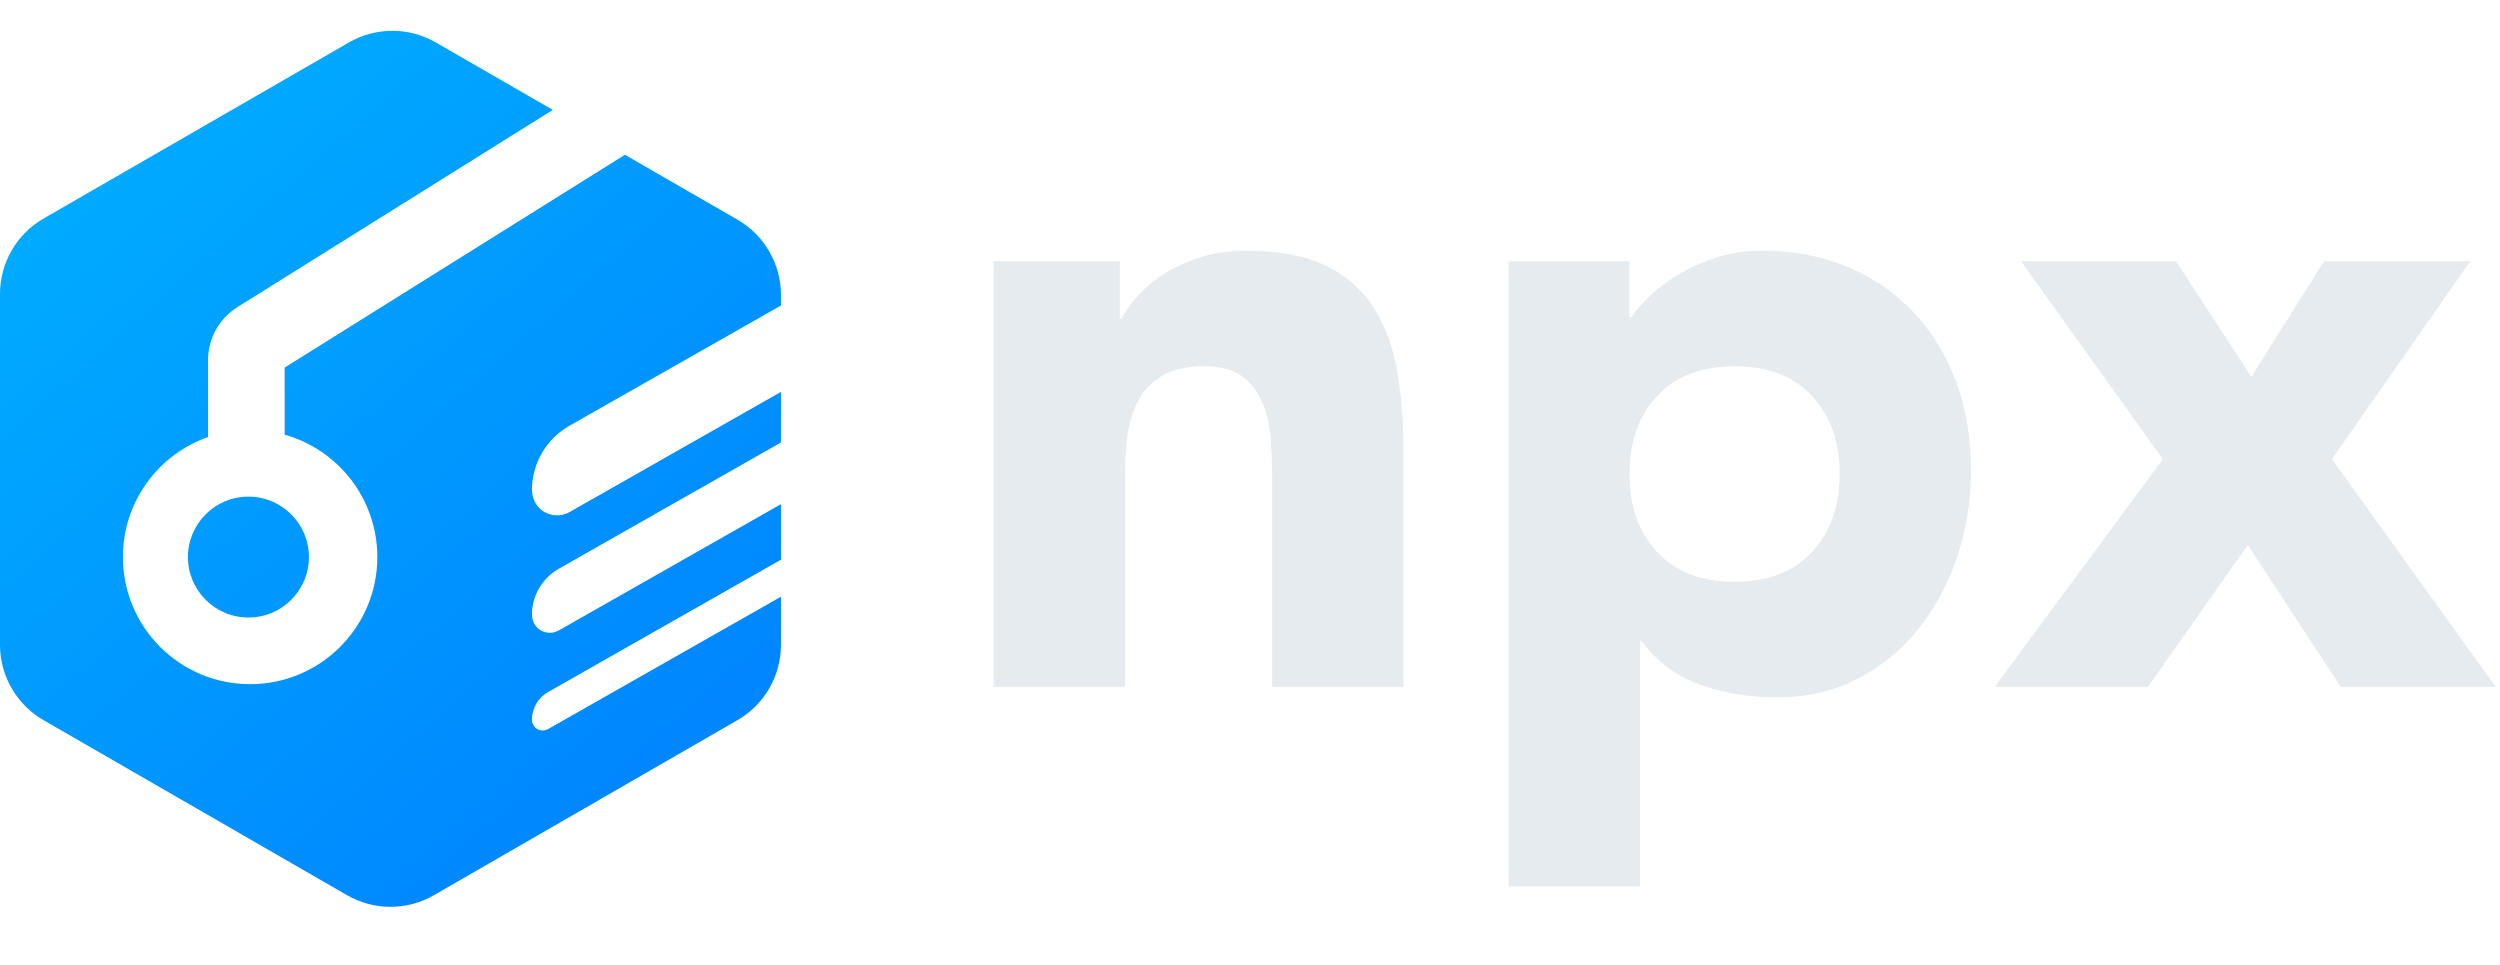 <?xml version="1.0" encoding="UTF-8"?>
<svg width="184px" height="71px" viewBox="0 0 184 71" version="1.1" xmlns="http://www.w3.org/2000/svg" xmlns:xlink="http://www.w3.org/1999/xlink">
    <!-- Generator: Sketch 49.3 (51167) - http://www.bohemiancoding.com/sketch -->
    <title>NpxLogo</title>
    <desc>Created with Sketch.</desc>
    <defs>
        <linearGradient x1="0%" y1="-16.566%" x2="90.998%" y2="100%" id="linearGradient-1">
            <stop stop-color="#00B7FF" offset="0%"></stop>
            <stop stop-color="#0080FF" offset="100%"></stop>
        </linearGradient>
    </defs>
    <g id="NpxLogo" stroke="none" stroke-width="1" fill="none" fill-rule="evenodd">
        <g id="Page-1" transform="translate(0, 2)">
            <g id="Group-3" transform="translate(0, 0.011)" fill="url(#linearGradient-1)">
                <path d="M25.681,1.113 L3.203,14.075 C1.221,15.219 0,17.332 0,19.62 L0,45.448 C0,47.736 1.221,49.85 3.203,50.993 L25.542,63.876 C27.521,65.017 29.958,65.017 31.937,63.876 L54.276,50.993 C56.258,49.85 57.479,47.736 57.479,45.448 L57.479,41.906 L40.335,51.65 C40.086,51.792 39.769,51.793 39.505,51.623 C39.272,51.474 39.146,51.199 39.151,50.922 C39.165,50.096 39.614,49.336 40.335,48.926 L57.479,39.182 L57.479,35.096 L41.124,44.391 C40.699,44.633 40.154,44.629 39.707,44.324 C39.326,44.064 39.14,43.604 39.152,43.143 C39.187,41.778 39.933,40.528 41.124,39.851 L57.479,30.555 L57.479,26.832 L41.914,35.679 C41.337,36.007 40.603,36.012 39.988,35.623 C39.432,35.271 39.139,34.623 39.151,33.964 C39.189,32.041 40.237,30.275 41.914,29.322 L57.479,20.475 L57.479,19.701 C57.479,17.414 56.258,15.3 54.276,14.157 L45.995,9.381 L20.95,25.043 L20.95,29.981 C24.886,31.088 27.771,34.702 27.771,38.988 C27.771,44.155 23.579,48.344 18.409,48.344 C13.238,48.344 9.046,44.155 9.046,38.988 C9.046,34.906 11.662,31.435 15.31,30.157 L15.31,24.502 C15.31,22.912 16.129,21.434 17.477,20.591 L40.685,6.078 L32.075,1.113 C31.086,0.543 29.982,0.257 28.878,0.257 C27.774,0.257 26.67,0.543 25.681,1.113 M13.832,38.99 C13.832,41.447 15.825,43.439 18.284,43.439 C20.743,43.439 22.737,41.447 22.737,38.99 C22.737,36.533 20.743,34.541 18.284,34.541 C15.825,34.541 13.832,36.533 13.832,38.99" id="Clip-2"></path>
            </g>
            <g id="Group-10" transform="translate(73.058, 16.396)" fill="#E6EBEF">
                <path d="M0.073,0.828 L9.356,0.828 L9.356,5.082 L9.484,5.082 C9.785,4.481 10.215,3.88 10.774,3.277 C11.332,2.676 11.998,2.139 12.772,1.666 C13.545,1.193 14.426,0.807 15.415,0.506 C16.403,0.206 17.478,0.054 18.638,0.054 C21.088,0.054 23.064,0.431 24.569,1.182 C26.072,1.935 27.244,2.977 28.082,4.309 C28.92,5.641 29.489,7.21 29.79,9.014 C30.09,10.819 30.241,12.776 30.241,14.88 L30.241,32.157 L20.572,32.157 L20.572,16.815 C20.572,15.912 20.54,14.977 20.475,14.011 C20.411,13.043 20.217,12.152 19.895,11.335 C19.573,10.519 19.078,9.853 18.412,9.337 C17.746,8.821 16.79,8.563 15.544,8.563 C14.297,8.563 13.288,8.789 12.514,9.24 C11.741,9.691 11.149,10.294 10.742,11.045 C10.333,11.798 10.064,12.647 9.936,13.591 C9.807,14.537 9.742,15.525 9.742,16.557 L9.742,32.157 L0.073,32.157 L0.073,0.828 Z" id="Fill-4"></path>
                <path d="M46.872,16.492 C46.872,18.856 47.549,20.769 48.903,22.229 C50.257,23.691 52.158,24.421 54.608,24.421 C57.057,24.421 58.959,23.691 60.313,22.229 C61.666,20.769 62.343,18.856 62.343,16.492 C62.343,14.129 61.666,12.217 60.313,10.755 C58.959,9.295 57.057,8.563 54.608,8.563 C52.158,8.563 50.257,9.295 48.903,10.755 C47.549,12.217 46.872,14.129 46.872,16.492 Z M37.976,0.828 L46.872,0.828 L46.872,4.953 L47.001,4.953 C47.388,4.395 47.893,3.825 48.516,3.245 C49.139,2.665 49.87,2.139 50.708,1.666 C51.546,1.194 52.458,0.807 53.447,0.505 C54.435,0.205 55.488,0.054 56.606,0.054 C58.927,0.054 61.032,0.452 62.924,1.247 C64.814,2.043 66.437,3.159 67.79,4.599 C69.144,6.039 70.186,7.747 70.917,9.724 C71.647,11.701 72.013,13.871 72.013,16.234 C72.013,18.426 71.679,20.521 71.014,22.519 C70.347,24.518 69.402,26.29 68.177,27.838 C66.952,29.385 65.459,30.621 63.697,31.544 C61.934,32.468 59.936,32.93 57.702,32.93 C55.681,32.93 53.802,32.618 52.061,31.996 C50.321,31.373 48.892,30.309 47.774,28.805 L47.646,28.805 L47.646,46.854 L37.976,46.854 L37.976,0.828 Z" id="Fill-6"></path>
                <polygon id="Fill-8" points="86.129 15.396 75.686 0.828 87.096 0.828 92.64 9.337 97.991 0.828 108.756 0.828 98.571 15.396 110.625 32.157 99.215 32.157 92.382 21.714 85.034 32.157 73.753 32.157"></polygon>
            </g>
        </g>
    </g>
</svg>